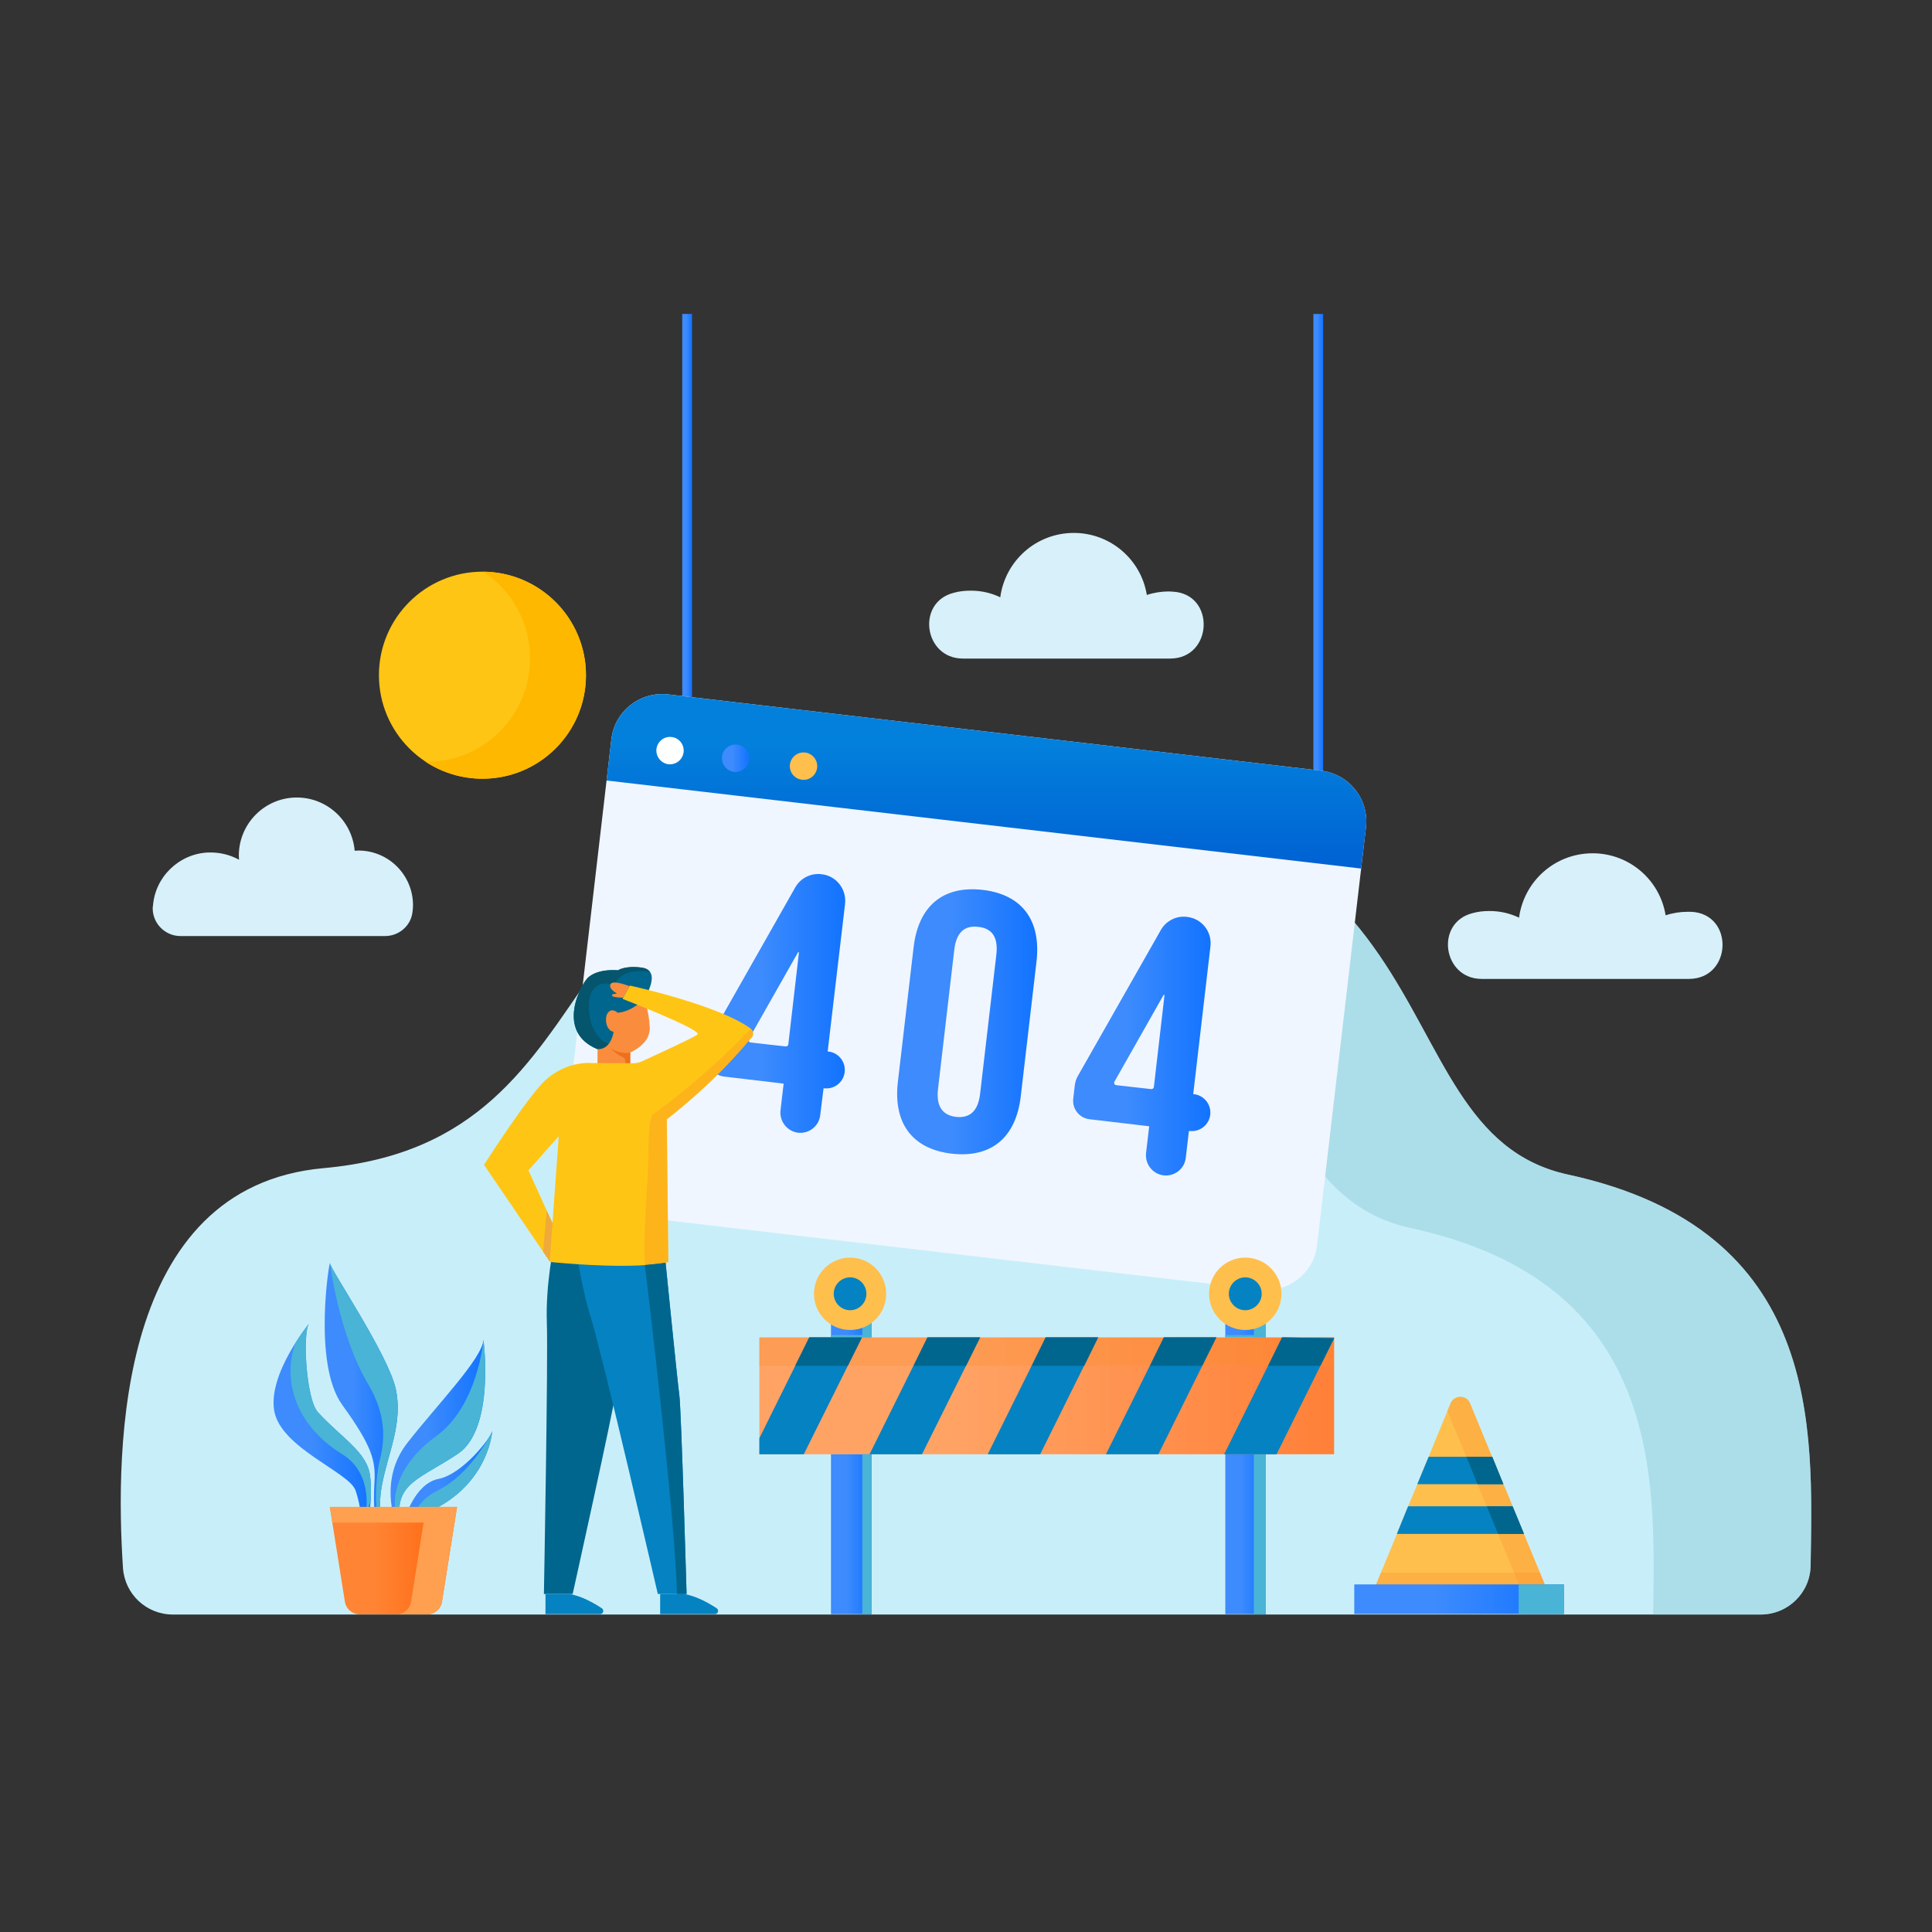 <svg width="400" height="400" viewBox="0 0 400 400" fill="none" xmlns="http://www.w3.org/2000/svg">
<rect x="0" y="0" width="400" height="400" fill="#333333" stroke="none"/>
<path d="M35.792 334.271C30.322 334.271 25.825 330.057 25.46 324.628C23.839 299.832 24.204 245.702 66.989 241.853C131.288 236.06 109.329 166.331 192.063 162.806C307.25 157.904 281.887 233.912 324.672 243.19C377.546 254.656 375.277 296.064 374.872 324.142C374.791 329.774 370.172 334.271 364.54 334.271H35.792Z" fill="#C8EFF9"/>
<path opacity="0.5" d="M374.87 324.142C374.789 329.774 370.171 334.271 364.539 334.271H342.255C342.701 306.234 344.362 265.555 292.055 254.251C249.27 244.973 274.633 168.924 159.405 173.867C155.435 174.029 151.748 174.353 148.223 174.799C158.635 168.235 172.37 163.657 192.061 162.806C307.249 157.904 281.886 233.912 324.671 243.19C377.545 254.656 375.276 296.064 374.87 324.142Z" fill="#90CEDD"/>
<path d="M143.28 65V155.149H141.254V65H143.28Z" fill="url(#paint0_linear_1219_16484)"/>
<path d="M273.944 65V168.316H271.918V65H273.944Z" fill="url(#paint1_linear_1219_16484)"/>
<path d="M282.816 171.234L272.687 257.776C272.039 263.53 266.812 267.662 261.018 267.014L125.735 251.213C119.941 250.524 115.808 245.297 116.497 239.544L126.585 153.001C127.274 147.248 132.501 143.115 138.295 143.764L273.538 159.565C279.332 160.254 283.464 165.48 282.816 171.234Z" fill="#F0F6FF"/>
<path d="M125.574 161.591L126.587 153.001C127.276 147.248 132.503 143.115 138.296 143.764L273.539 159.565C279.333 160.254 283.466 165.48 282.818 171.234L281.805 179.823L125.574 161.591Z" fill="url(#paint2_linear_1219_16484)"/>
<path fill-rule="evenodd" clip-rule="evenodd" d="M147.494 213.978L164.632 183.753C165.726 181.808 167.873 180.714 170.102 180.998C173.141 181.322 175.288 184.077 174.964 187.116L171.358 217.706H171.52C173.627 217.949 175.126 219.853 174.883 221.96C174.64 224.067 172.735 225.566 170.629 225.323H170.507L169.818 230.873C169.575 233.142 167.509 234.763 165.24 234.52C162.971 234.236 161.35 232.17 161.593 229.901L162.242 224.35L149.925 222.892C147.818 222.649 146.278 220.744 146.521 218.638L146.845 215.842C146.927 215.194 147.129 214.545 147.494 213.978ZM163.214 216.207L165.402 197.286C165.442 197.123 165.24 197.083 165.199 197.204L155.07 215.072C154.868 215.396 155.07 215.801 155.435 215.842L162.647 216.652C162.93 216.693 163.174 216.49 163.214 216.207Z" fill="url(#paint3_linear_1219_16484)"/>
<path fill-rule="evenodd" clip-rule="evenodd" d="M223.137 222.811L240.316 192.586C241.41 190.641 243.558 189.547 245.745 189.831C248.825 190.155 250.972 192.91 250.607 195.948L247.042 226.538H247.204C249.311 226.781 250.81 228.686 250.567 230.792C250.324 232.899 248.42 234.398 246.313 234.155H246.151L245.502 239.706C245.259 241.975 243.193 243.596 240.924 243.352C238.655 243.069 237.034 241.043 237.278 238.734L237.926 233.183L225.568 231.724C223.462 231.481 221.962 229.577 222.206 227.47L222.53 224.674C222.611 224.026 222.813 223.378 223.137 222.811ZM238.898 225.039L241.086 206.118C241.127 205.956 240.924 205.915 240.884 206.037L230.754 223.905C230.552 224.229 230.754 224.634 231.119 224.674L238.331 225.485C238.615 225.525 238.858 225.323 238.898 225.039Z" fill="url(#paint4_linear_1219_16484)"/>
<path fill-rule="evenodd" clip-rule="evenodd" d="M189.144 196.191C190.116 187.643 195.181 183.307 203.446 184.239C211.671 185.212 215.601 190.6 214.588 199.149L211.347 226.903C210.374 235.452 205.31 239.787 197.044 238.855C188.82 237.883 184.89 232.494 185.902 223.945L189.144 196.191ZM194.208 225.444C193.763 229.253 195.302 230.914 197.936 231.238C200.61 231.522 202.474 230.266 202.919 226.457L206.282 197.65C206.728 193.841 205.229 192.18 202.555 191.897C199.881 191.573 198.017 192.829 197.571 196.637L194.208 225.444Z" fill="url(#paint5_linear_1219_16484)"/>
<path d="M141.538 155.716C141.336 157.296 139.958 158.39 138.378 158.228C136.838 158.025 135.744 156.607 135.907 155.068C136.109 153.528 137.487 152.394 139.067 152.596C140.606 152.758 141.7 154.176 141.538 155.716Z" fill="white"/>
<path d="M155.113 157.296C154.91 158.876 153.532 159.97 151.952 159.808C150.413 159.605 149.319 158.187 149.481 156.648C149.643 155.108 151.061 153.974 152.641 154.176C154.181 154.338 155.275 155.756 155.113 157.296Z" fill="url(#paint6_linear_1219_16484)"/>
<path d="M169.171 158.957C169.009 160.497 167.591 161.631 166.051 161.429C164.471 161.267 163.377 159.849 163.539 158.309C163.742 156.729 165.119 155.635 166.7 155.797C168.239 156 169.374 157.418 169.171 158.957Z" fill="#FFBF4D"/>
<path d="M131.936 255.669C131.936 255.669 127.681 285.814 127.357 288.852C127.033 291.85 118.565 330.017 118.565 330.017H112.609C112.609 330.017 113.501 281.276 113.217 273.861C112.934 265.596 114.757 257.493 114.757 257.493L131.936 255.669Z" fill="#00668E"/>
<path d="M137.206 255.669C137.206 255.669 140.245 285.813 140.65 288.852C141.055 291.85 142.149 330.017 142.149 330.017H136.193C136.193 330.017 124.727 280.465 122.417 273.091C120.068 265.677 118.73 255.264 118.73 255.264L137.206 255.669Z" fill="#0582C1"/>
<path d="M141.578 330.017C144.05 330.381 146.724 331.88 148.385 332.974C148.912 333.339 148.669 334.19 148.02 334.19H136.676V330.017H141.578Z" fill="#0582C1"/>
<path d="M117.836 330.017C120.308 330.381 122.941 331.88 124.602 332.974C125.169 333.339 124.886 334.19 124.238 334.19H112.934V330.017H117.836Z" fill="#0582C1"/>
<path d="M130.639 211.588C130.639 211.588 132.502 220.825 123.71 217.22C114.878 213.614 120.347 203.606 121.806 202.35C123.994 200.446 127.965 200.891 127.965 200.891C127.965 200.891 129.342 199.879 132.786 200.324C137.283 200.891 133.353 206.807 133.353 206.807L130.639 211.588Z" fill="#00668E"/>
<path d="M134.569 201.216C132.826 200.973 128.532 200.608 127.235 203.93C127.235 203.93 123.872 202.593 122.454 205.47C121.077 208.346 121.968 218.435 130.355 216.085C129.626 217.746 127.843 218.921 123.71 217.22C114.878 213.614 120.347 203.606 121.806 202.35C123.994 200.446 127.965 200.891 127.965 200.891C127.965 200.891 129.342 199.879 132.786 200.324C133.718 200.446 134.245 200.77 134.569 201.216Z" fill="#05556D"/>
<path d="M133.354 206.807C133.354 206.807 134.367 209.278 134.529 212.722C134.691 216.206 130.477 217.908 130.477 217.908V220.258H123.711V217.219C126.588 217.341 127.033 213.613 127.033 213.613C125.575 213.451 125.007 210.858 125.858 209.683C126.75 208.549 127.884 209.683 127.884 209.683C131.044 209.4 133.354 206.807 133.354 206.807Z" fill="#F98D3D"/>
<path d="M126.426 217.098C128.857 218.435 130.477 217.908 130.477 217.908V220.258H129.505C129.465 219.61 129.586 219.164 128.938 218.881C127.844 218.435 126.426 217.098 126.426 217.098Z" fill="#ED701B"/>
<path d="M129.018 206.564C127.681 206.523 127.033 206.402 126.79 206.24C126.668 206.118 126.709 205.875 126.912 205.835L127.722 205.713C126.79 205.105 126.101 204.498 126.385 203.809C126.79 202.755 130.315 204.173 130.315 204.173L129.018 206.564Z" fill="#F98D3D"/>
<path fill-rule="evenodd" clip-rule="evenodd" d="M155.637 214.788C153.814 216.854 148.709 223.337 138.053 231.764L138.377 261.301L138.215 261.341C131.53 262.759 118.929 261.746 114.999 261.382C114.23 261.301 113.784 261.26 113.784 261.26L113.824 261.098L113.784 261.139L112.447 259.153L100.211 241.164C100.211 241.164 107.463 229.779 111.758 224.836C116.539 219.366 122.576 220.096 122.576 220.096L131.003 220.136C131.652 220.136 132.3 220.015 132.908 219.731C135.663 218.475 143.766 214.748 144.414 214.18C145.508 213.248 128.896 206.806 128.896 206.806L130.396 204.051C130.396 204.051 148.709 208.022 155.435 212.965C156.002 213.411 156.123 214.261 155.637 214.788ZM114.554 250.766L115.688 235.249L109.408 242.299L113.176 250.604L114.392 253.238L114.554 250.766Z" fill="#FFC514"/>
<path d="M113.175 250.605L114.39 253.239L113.823 261.099L113.782 261.139L112.445 259.154L113.175 250.605Z" fill="#EFAA3A"/>
<g style="mix-blend-mode:multiply" opacity="0.3">
<path d="M155.437 212.965C156.004 213.411 156.125 214.262 155.639 214.789C153.816 216.855 148.711 223.337 138.055 231.765L138.379 261.301L138.217 261.342C136.84 261.625 135.259 261.828 133.517 261.909C133.193 257.655 133.639 251.051 134.084 243.393C134.368 238.855 134.084 231.522 135.219 230.711C147.009 222.163 155.437 212.965 155.437 212.965Z" fill="#F98D2B"/>
</g>
<path d="M142.146 330.017H140.16C139.755 313.243 133.516 261.909 133.516 261.909L137.81 261.463C138.702 270.377 140.322 286.664 140.646 288.852C141.052 291.851 142.146 330.017 142.146 330.017Z" fill="#00668E"/>
<path d="M78.292 316.241C77.603 315.188 77.238 311.541 77.522 307.003C77.805 302.465 77.076 299.467 70.837 290.837C64.638 282.248 68.284 260.369 68.325 261.544C68.365 262.719 80.398 280.506 81.938 287.555C83.478 294.646 80.317 300.885 79.102 307.368C77.886 313.891 79.71 315.593 79.71 315.593L78.292 316.241Z" fill="url(#paint7_linear_1219_16484)"/>
<path d="M76.225 286.583C70.147 276.373 68.324 261.544 68.324 261.544C68.365 262.719 80.398 280.506 81.938 287.556C83.477 294.646 80.317 300.886 79.102 307.368C78.453 310.893 78.656 313 79.02 314.175C78.818 314.499 78.656 314.58 78.575 314.418C77.4 312.676 77.846 305.424 78.575 302.506C79.304 299.63 80.601 293.876 76.225 286.583Z" fill="#49B4D6"/>
<path d="M81.897 315.147C81.897 315.147 78.372 306.315 84.368 298.698C90.324 291.04 99.886 281.235 100.088 277.386C100.088 277.386 102.56 295.821 94.781 301.007C86.961 306.234 81.532 307.085 82.869 315.107L81.897 315.147Z" fill="url(#paint8_linear_1219_16484)"/>
<path d="M100.091 277.386C100.091 277.386 102.563 295.821 94.784 301.007C87.086 306.193 81.656 307.044 82.831 314.823C82.548 314.742 82.345 314.58 82.264 314.297C80.927 310.934 81.616 303.641 90.327 297.32C98.997 291 100.091 277.386 100.091 277.386Z" fill="#49B4D6"/>
<path d="M74.807 315.39C74.807 315.39 74.888 312.271 73.591 308.543C72.295 304.816 58.114 299.792 56.777 292.094C55.44 284.396 64.11 273.861 64.11 273.861C62.571 275.198 63.3 289.703 65.853 292.418C70.755 297.766 76.022 300.602 76.63 305.626C77.238 310.65 76.103 315.35 76.103 315.35L74.807 315.39Z" fill="url(#paint9_linear_1219_16484)"/>
<path d="M63.953 274.063C62.616 276.211 63.386 289.784 65.857 292.417C70.759 297.765 76.027 300.602 76.634 305.626C76.837 307.449 76.837 309.232 76.715 310.771L75.581 314.296C75.581 314.296 77.809 305.342 70.8 301.047C61.279 295.172 58.321 285.773 61.198 277.994C62.454 276.008 63.588 274.55 63.953 274.063Z" fill="#49B4D6"/>
<path d="M63.949 274.064C64.071 273.942 64.111 273.861 64.111 273.861C64.057 273.915 64.003 273.983 63.949 274.064Z" fill="#49B4D6"/>
<path d="M83.723 314.742C83.723 314.742 85.749 307.206 90.772 306.193C95.837 305.18 101.59 297.725 101.914 296.267C101.914 296.267 101.064 310.285 83.723 314.742Z" fill="url(#paint10_linear_1219_16484)"/>
<path d="M90.489 308.665C87.41 310.204 86.114 312.311 85.668 314.175C101.105 309.232 101.915 296.267 101.915 296.267C101.834 296.55 101.591 297.077 101.145 297.725C99.606 300.399 95.959 305.95 90.489 308.665Z" fill="#49B4D6"/>
<path d="M91.501 331.637C91.258 333.136 89.961 334.23 88.462 334.23H74.444C72.945 334.23 71.648 333.136 71.405 331.637L68.285 311.987H94.621L91.501 331.637Z" fill="url(#paint11_linear_1219_16484)"/>
<path d="M68.812 315.228L68.285 311.987H94.621L94.094 315.228H68.812Z" fill="#FF9F50"/>
<path d="M94.619 311.987L91.499 331.637C91.256 333.136 89.959 334.23 88.46 334.23H82.059C83.598 334.23 84.854 333.136 85.097 331.637L88.217 311.987H94.619Z" fill="#FF9F50"/>
<path d="M276.215 276.9V301.088H157.219V276.9H276.215Z" fill="url(#paint12_linear_1219_16484)"/>
<g style="mix-blend-mode:multiply" opacity="0.3">
<path d="M276.215 276.9V282.775H157.219V276.9H276.215Z" fill="#F98D2B"/>
</g>
<path d="M167.546 276.9H178.445L175.528 282.775H164.629L167.546 276.9Z" fill="#F77E2D"/>
<path d="M192.021 276.9H202.92L200.003 282.775H189.145L192.021 276.9Z" fill="#F77E2D"/>
<path d="M216.494 276.9H227.352L224.476 282.775H213.617L216.494 276.9Z" fill="#F77E2D"/>
<path d="M240.966 276.9H251.825L248.908 282.775H238.09L240.966 276.9Z" fill="#F77E2D"/>
<path d="M276.216 276.9V277.062L273.38 282.775H262.562L265.439 276.9H276.216Z" fill="#F77E2D"/>
<path d="M180.434 334.19H172.047V301.088H180.434V334.19Z" fill="url(#paint13_linear_1219_16484)"/>
<path d="M180.436 334.19H178.531V301.088H180.436V334.19Z" fill="#49B4D6"/>
<path d="M262.074 334.19H253.688V301.088H262.074V334.19Z" fill="url(#paint14_linear_1219_16484)"/>
<path d="M262.073 334.19H259.602V301.088H262.073V334.19Z" fill="#49B4D6"/>
<path d="M180.434 276.859H172.047V273.132H180.434V276.859Z" fill="url(#paint15_linear_1219_16484)"/>
<path d="M180.436 276.859H178.531V273.132H180.436V276.859Z" fill="#49B4D6"/>
<path d="M262.074 276.859H253.688V273.132H262.074V276.859Z" fill="url(#paint16_linear_1219_16484)"/>
<path d="M262.073 276.859H259.602V273.132H262.073V276.859Z" fill="#49B4D6"/>
<path d="M180.434 276.86H172.047V276.414H180.434V276.86Z" fill="#49B4D6"/>
<path d="M262.074 276.86H253.688V276.414H262.074V276.86Z" fill="#49B4D6"/>
<path d="M178.449 276.9L166.416 301.088H157.219V297.766L167.55 276.9H178.449Z" fill="#0582C1"/>
<path d="M202.923 276.9L190.89 301.088H180.031L192.024 276.9H202.923Z" fill="#0582C1"/>
<path d="M227.351 276.9L215.358 301.088H204.5L216.493 276.9H227.351Z" fill="#0582C1"/>
<path d="M251.824 276.9L239.831 301.088H228.973L240.965 276.9H251.824Z" fill="#0582C1"/>
<path d="M276.215 277.062L264.304 301.088H253.445L265.438 276.9L276.215 277.062Z" fill="#0582C1"/>
<path d="M178.445 276.9L175.528 282.775H164.629L167.546 276.9H178.445Z" fill="#00668E"/>
<path d="M202.92 276.9L200.003 282.775H189.145L192.021 276.9H202.92Z" fill="#00668E"/>
<path d="M227.352 276.9L224.476 282.775H213.617L216.494 276.9H227.352Z" fill="#00668E"/>
<path d="M251.825 276.9L248.908 282.775H238.09L240.966 276.9H251.825Z" fill="#00668E"/>
<path d="M276.216 277.062L273.38 282.775H262.562L265.439 276.9L276.216 277.062Z" fill="#00668E"/>
<path d="M176.019 275.36C171.886 275.36 168.523 271.997 168.523 267.865C168.523 263.732 171.886 260.369 176.019 260.369C180.152 260.369 183.474 263.732 183.474 267.865C183.474 271.997 180.152 275.36 176.019 275.36Z" fill="#FFBF4D"/>
<path d="M176.017 271.268C174.153 271.268 172.613 269.729 172.613 267.865C172.613 266.001 174.153 264.461 176.017 264.461C177.88 264.461 179.379 266.001 179.379 267.865C179.379 269.729 177.88 271.268 176.017 271.268Z" fill="#0582C1"/>
<path d="M257.82 275.36C253.687 275.36 250.324 271.997 250.324 267.865C250.324 263.732 253.687 260.369 257.82 260.369C261.952 260.369 265.315 263.732 265.315 267.865C265.315 271.997 261.952 275.36 257.82 275.36Z" fill="#FFBF4D"/>
<path d="M257.817 271.268C255.954 271.268 254.414 269.729 254.414 267.865C254.414 266.001 255.954 264.461 257.817 264.461C259.681 264.461 261.221 266.001 261.221 267.865C261.221 269.729 259.681 271.268 257.817 271.268Z" fill="#0582C1"/>
<path d="M321.308 331.597H283.426L289.22 317.578V317.538L291.529 311.865L292.177 310.326L293.231 307.814L293.433 307.287L295.783 301.615L296.188 300.602L300.321 290.554C301.091 288.731 303.643 288.731 304.373 290.554L308.505 300.602L308.951 301.615L311.26 307.287L311.504 307.814L312.557 310.326L313.165 311.865L315.515 317.538V317.578L321.308 331.597Z" fill="#FFBF4D"/>
<g style="mix-blend-mode:multiply" opacity="0.3">
<path d="M318.837 325.6L321.308 331.596H283.426L285.897 325.6H318.837Z" fill="#F98D2B"/>
</g>
<path d="M323.78 334.15H280.387V328.032H323.78V334.15Z" fill="url(#paint17_linear_1219_16484)"/>
<path d="M323.781 328.032V334.15H314.422V328.032H323.781Z" fill="#49B4D6"/>
<g style="mix-blend-mode:multiply" opacity="0.3">
<path d="M319.808 328.031H314.46L310.166 317.578L307.816 311.906L307.167 310.326L306.114 307.814L305.911 307.287L303.602 301.615L303.156 300.602L299.672 292.134L300.32 290.554C301.09 288.731 303.642 288.731 304.372 290.554L308.504 300.602L308.95 301.615L311.26 307.287L311.503 307.814L312.556 310.326L313.164 311.906L315.514 317.578L319.808 328.031Z" fill="#F98D2B"/>
</g>
<path d="M311.261 307.287H293.434L295.784 301.615H308.951L311.261 307.287Z" fill="#0582C1"/>
<path d="M315.514 317.538V317.579H289.219V317.538L291.528 311.866H313.164L315.514 317.538Z" fill="#0582C1"/>
<path d="M311.263 307.287H305.915L303.605 301.615H308.954L311.263 307.287Z" fill="#00668E"/>
<path d="M315.514 317.538V317.579H310.166V317.538L307.816 311.866H313.165L315.514 317.538Z" fill="#00668E"/>
<path d="M37.374 193.801C34.092 193.801 31.458 191.046 31.62 187.764C31.62 187.737 31.634 187.696 31.661 187.642C32.066 181.605 37.009 176.784 43.046 176.5C45.396 176.419 47.584 176.946 49.488 177.999C49.461 177.729 49.447 177.446 49.447 177.149C49.447 170.504 54.836 165.115 61.44 165.115C67.761 165.115 72.906 169.977 73.433 176.136C73.676 176.109 73.933 176.095 74.203 176.095C80.442 176.095 85.507 181.16 85.507 187.399C85.507 187.939 85.466 188.453 85.385 188.939C85.021 191.734 82.549 193.801 79.713 193.801H37.374Z" fill="#D7F0F9"/>
<path d="M306.764 202.674C298.701 202.674 297.04 191.046 304.86 189.061C305.994 188.737 307.169 188.615 308.384 188.615C310.572 188.615 312.639 189.102 314.502 189.993C315.515 182.457 321.917 176.663 329.736 176.663C337.354 176.663 343.674 182.214 344.849 189.507C346.308 189.021 347.847 188.777 349.427 188.777C349.67 188.777 349.914 188.777 350.157 188.777C359.111 189.223 358.625 202.674 349.67 202.674H306.764Z" fill="#D7F0F9"/>
<path d="M199.354 136.349C191.291 136.349 189.63 124.721 197.449 122.735C198.584 122.411 199.759 122.29 201.015 122.29C203.203 122.29 205.269 122.776 207.092 123.667C208.105 116.131 214.507 110.337 222.326 110.337C229.943 110.337 236.264 115.888 237.439 123.181C238.897 122.695 240.437 122.452 242.017 122.452C242.26 122.452 242.503 122.465 242.746 122.492C251.701 122.897 251.174 136.349 242.26 136.349H199.354Z" fill="#D7F0F9"/>
<path d="M99.886 161.226C88.055 161.226 78.453 151.624 78.453 139.793C78.453 127.962 88.055 118.36 99.886 118.36C111.717 118.36 121.319 127.962 121.319 139.793C121.319 151.624 111.717 161.226 99.886 161.226Z" fill="#FFC514"/>
<path d="M121.32 139.793C121.32 151.624 111.717 161.226 99.886 161.226C95.551 161.226 91.5 159.93 88.137 157.742C88.191 157.742 88.245 157.742 88.299 157.742C100.13 157.742 109.732 148.139 109.732 136.309C109.732 128.813 105.883 122.209 100.048 118.36C111.798 118.481 121.32 128.043 121.32 139.793Z" fill="#FFB800"/>
<defs>
<linearGradient id="paint0_linear_1219_16484" x1="141.254" y1="110.074" x2="143.28" y2="110.074" gradientUnits="userSpaceOnUse">
<stop offset="0.391" stop-color="#3D8BFD"/>
<stop offset="1" stop-color="#1273FF"/>
</linearGradient>
<linearGradient id="paint1_linear_1219_16484" x1="271.918" y1="116.658" x2="273.944" y2="116.658" gradientUnits="userSpaceOnUse">
<stop offset="0.391" stop-color="#3D8BFD"/>
<stop offset="1" stop-color="#1273FF"/>
</linearGradient>
<linearGradient id="paint2_linear_1219_16484" x1="204.229" y1="143.697" x2="204.229" y2="179.823" gradientUnits="userSpaceOnUse">
<stop offset="0.276" stop-color="#0380DC"/>
<stop offset="1" stop-color="#0061D3"/>
</linearGradient>
<linearGradient id="paint3_linear_1219_16484" x1="146.496" y1="207.749" x2="174.996" y2="207.749" gradientUnits="userSpaceOnUse">
<stop offset="0.391" stop-color="#3D8BFD"/>
<stop offset="1" stop-color="#1273FF"/>
</linearGradient>
<linearGradient id="paint4_linear_1219_16484" x1="222.18" y1="216.581" x2="250.648" y2="216.581" gradientUnits="userSpaceOnUse">
<stop offset="0.391" stop-color="#3D8BFD"/>
<stop offset="1" stop-color="#1273FF"/>
</linearGradient>
<linearGradient id="paint5_linear_1219_16484" x1="185.746" y1="211.547" x2="214.744" y2="211.547" gradientUnits="userSpaceOnUse">
<stop offset="0.391" stop-color="#3D8BFD"/>
<stop offset="1" stop-color="#1273FF"/>
</linearGradient>
<linearGradient id="paint6_linear_1219_16484" x1="149.465" y1="156.988" x2="155.128" y2="156.988" gradientUnits="userSpaceOnUse">
<stop offset="0.391" stop-color="#3D8BFD"/>
<stop offset="1" stop-color="#1273FF"/>
</linearGradient>
<linearGradient id="paint7_linear_1219_16484" x1="67.223" y1="288.87" x2="82.352" y2="288.87" gradientUnits="userSpaceOnUse">
<stop offset="0.391" stop-color="#3D8BFD"/>
<stop offset="1" stop-color="#1273FF"/>
</linearGradient>
<linearGradient id="paint8_linear_1219_16484" x1="80.867" y1="296.267" x2="100.461" y2="296.267" gradientUnits="userSpaceOnUse">
<stop offset="0.391" stop-color="#3D8BFD"/>
<stop offset="1" stop-color="#1273FF"/>
</linearGradient>
<linearGradient id="paint9_linear_1219_16484" x1="56.637" y1="294.626" x2="76.809" y2="294.626" gradientUnits="userSpaceOnUse">
<stop offset="0.391" stop-color="#3D8BFD"/>
<stop offset="1" stop-color="#1273FF"/>
</linearGradient>
<linearGradient id="paint10_linear_1219_16484" x1="83.723" y1="305.504" x2="101.914" y2="305.504" gradientUnits="userSpaceOnUse">
<stop offset="0.391" stop-color="#3D8BFD"/>
<stop offset="1" stop-color="#1273FF"/>
</linearGradient>
<linearGradient id="paint11_linear_1219_16484" x1="68.285" y1="323.109" x2="94.621" y2="323.109" gradientUnits="userSpaceOnUse">
<stop offset="0.333" stop-color="#FF8534"/>
<stop offset="1" stop-color="#FF630C"/>
</linearGradient>
<linearGradient id="paint12_linear_1219_16484" x1="157.219" y1="288.994" x2="276.215" y2="288.994" gradientUnits="userSpaceOnUse">
<stop offset="0.333" stop-color="#FFA365"/>
<stop offset="1" stop-color="#FF8038"/>
</linearGradient>
<linearGradient id="paint13_linear_1219_16484" x1="172.047" y1="317.639" x2="180.434" y2="317.639" gradientUnits="userSpaceOnUse">
<stop offset="0.391" stop-color="#3D8BFD"/>
<stop offset="1" stop-color="#1273FF"/>
</linearGradient>
<linearGradient id="paint14_linear_1219_16484" x1="253.688" y1="317.639" x2="262.074" y2="317.639" gradientUnits="userSpaceOnUse">
<stop offset="0.391" stop-color="#3D8BFD"/>
<stop offset="1" stop-color="#1273FF"/>
</linearGradient>
<linearGradient id="paint15_linear_1219_16484" x1="172.047" y1="274.996" x2="180.434" y2="274.996" gradientUnits="userSpaceOnUse">
<stop offset="0.391" stop-color="#3D8BFD"/>
<stop offset="1" stop-color="#1273FF"/>
</linearGradient>
<linearGradient id="paint16_linear_1219_16484" x1="253.688" y1="274.996" x2="262.074" y2="274.996" gradientUnits="userSpaceOnUse">
<stop offset="0.391" stop-color="#3D8BFD"/>
<stop offset="1" stop-color="#1273FF"/>
</linearGradient>
<linearGradient id="paint17_linear_1219_16484" x1="280.387" y1="331.091" x2="323.78" y2="331.091" gradientUnits="userSpaceOnUse">
<stop offset="0.391" stop-color="#3D8BFD"/>
<stop offset="1" stop-color="#1273FF"/>
</linearGradient>
</defs>
</svg>
